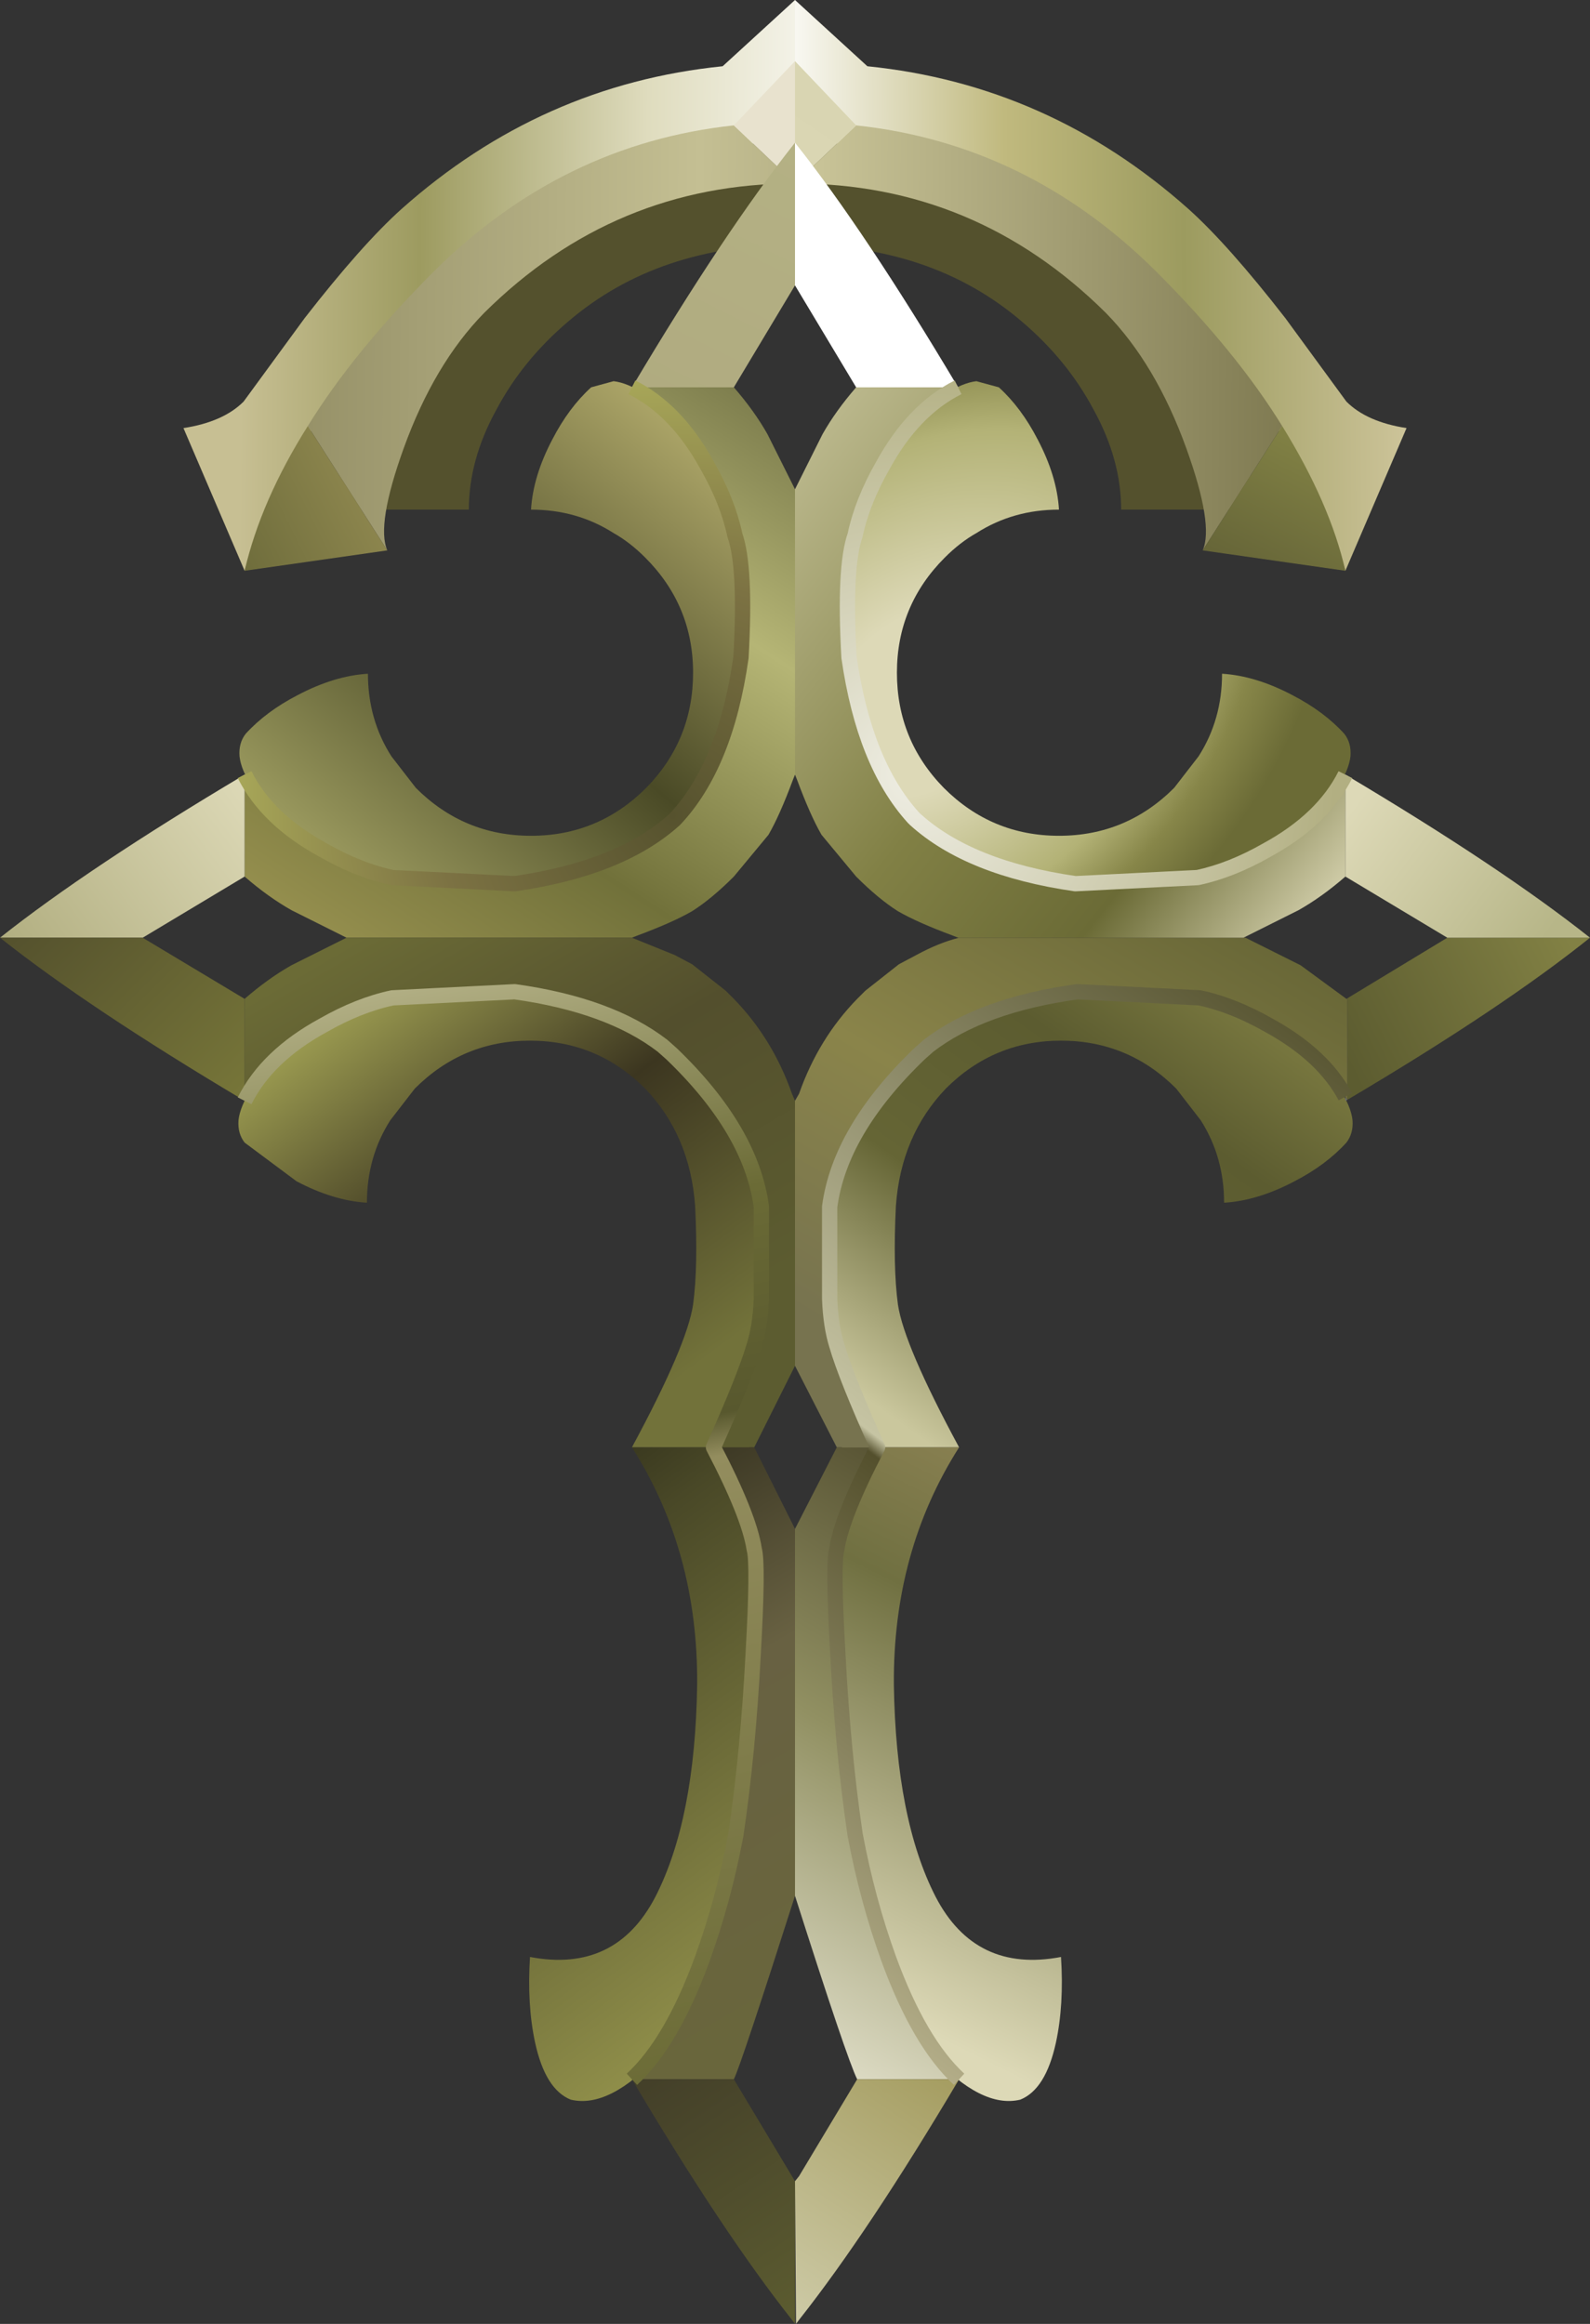 <?xml version="1.0" encoding="UTF-8" standalone="no"?>
<svg xmlns:xlink="http://www.w3.org/1999/xlink" height="114.0px" width="78.0px" xmlns="http://www.w3.org/2000/svg">
  <rect width="100%" height="100%" fill="#333333" stroke="none"/>
  <g transform="matrix(1.0, 0.0, 0.0, 1.0, 39.0, 54.0)">
    <path d="M0.0 -42.0 L0.0 -48.0 1.7 -47.6 8.9 -45.9 17.0 -44.0 23.0 -29.0 16.0 -29.0 Q16.0 -31.45 14.65 -33.9 13.35 -36.35 11.1 -38.25 6.7 -42.0 0.0 -42.0" fill="url(#gradient0)" fill-rule="evenodd" stroke="none"/>
    <path d="M0.0 -48.0 L0.0 -42.0 Q-6.7 -42.0 -11.1 -38.25 -13.35 -36.35 -14.65 -33.9 -16.0 -31.45 -16.0 -29.0 L-23.0 -29.0 -17.0 -44.0 -8.9 -45.9 -1.7 -47.6 0.0 -48.0" fill="url(#gradient1)" fill-rule="evenodd" stroke="none"/>
    <path d="M0.0 -54.0 L3.55 -50.75 Q12.45 -49.85 19.3 -43.75 21.25 -42.0 24.05 -38.4 L27.05 -34.3 Q28.05 -33.3 30.0 -33.0 L27.0 -26.0 Q25.4 -31.1 21.55 -35.85 20.15 -36.2 19.2 -37.15 17.95 -38.3 17.8 -40.15 13.75 -44.15 8.9 -45.85 5.6 -47.0 0.0 -47.0 L0.0 -54.0" fill="url(#gradient2)" fill-rule="evenodd" stroke="none"/>
    <path d="M0.0 -54.0 L0.0 -47.0 Q-5.6 -47.0 -8.9 -45.85 -13.75 -44.15 -17.8 -40.15 -17.95 -38.3 -19.2 -37.15 -20.15 -36.2 -21.55 -35.85 -25.4 -31.1 -27.0 -26.0 L-30.0 -33.0 Q-28.05 -33.3 -27.05 -34.3 L-24.05 -38.4 Q-21.25 -42.0 -19.3 -43.75 -12.45 -49.85 -3.55 -50.75 L0.0 -54.0" fill="url(#gradient3)" fill-rule="evenodd" stroke="none"/>
    <path d="M23.9 -33.1 L20.0 -27.0 Q20.55 -28.25 19.2 -32.0 17.7 -36.15 15.25 -38.65 8.85 -45.0 0.0 -45.0 L3.0 -47.85 Q11.4 -46.95 17.7 -40.7 21.65 -36.75 23.9 -33.1" fill="url(#gradient4)" fill-rule="evenodd" stroke="none"/>
    <path d="M0.0 -45.0 Q-8.85 -45.0 -15.25 -38.65 -17.7 -36.15 -19.2 -32.0 -20.55 -28.25 -20.0 -27.0 L-23.9 -33.1 Q-21.65 -36.75 -17.7 -40.7 -11.4 -46.95 -3.0 -47.85 L0.0 -45.0" fill="url(#gradient5)" fill-rule="evenodd" stroke="none"/>
    <path d="M23.9 -33.1 Q26.25 -29.3 27.0 -26.0 L20.0 -27.0 23.9 -33.1" fill="url(#gradient6)" fill-rule="evenodd" stroke="none"/>
    <path d="M-20.0 -27.0 L-27.0 -26.0 Q-26.2 -29.45 -23.9 -33.1 L-20.0 -27.0" fill="url(#gradient7)" fill-rule="evenodd" stroke="none"/>
    <path d="M0.0 -51.0 L3.0 -47.85 0.0 -45.0 0.0 -51.0" fill="url(#gradient8)" fill-rule="evenodd" stroke="none"/>
    <path d="M-3.0 -47.85 L0.0 -51.0 0.0 -45.0 -3.0 -47.85" fill="#e8e2ce" fill-rule="evenodd" stroke="none"/>
    <path d="M8.9 -35.3 L10.0 -35.0 Q11.1 -34.0 11.9 -32.45 12.85 -30.65 12.95 -29.0 10.7 -29.0 8.9 -27.85 8.1 -27.4 7.35 -26.65 5.0 -24.3 5.0 -21.0 5.0 -17.7 7.3 -15.35 9.65 -13.0 12.95 -13.0 16.25 -13.0 18.6 -15.35 L19.8 -16.9 Q20.95 -18.7 20.95 -20.95 22.6 -20.85 24.4 -19.9 25.95 -19.1 26.95 -18.0 27.3 -17.55 27.25 -16.9 27.1 -15.55 24.95 -13.35 21.3 -9.65 14.8 -9.0 L8.9 -9.55 Q6.55 -10.15 3.45 -11.45 L3.4 -11.45 3.45 -11.5 Q2.15 -14.6 1.55 -16.95 0.85 -19.9 1.0 -22.85 1.65 -29.35 5.35 -33.0 7.55 -35.15 8.9 -35.3" fill="url(#gradient9)" fill-rule="evenodd" stroke="none"/>
    <path d="M2.3 17.0 Q2.35 14.1 1.05 12.0 0.85 11.05 1.05 10.0 L1.4 8.9 1.1 6.9 Q0.95 3.95 1.65 1.0 2.25 -1.35 3.55 -4.45 L3.5 -4.5 3.55 -4.5 Q6.65 -5.8 9.0 -6.4 L14.9 -6.95 Q21.4 -6.3 25.05 -2.6 27.2 -0.4 27.35 0.95 27.4 1.6 27.05 2.05 26.05 3.15 24.5 3.95 22.7 4.9 21.05 5.0 21.05 2.75 19.9 0.95 L18.7 -0.6 Q16.35 -2.95 13.05 -2.95 9.75 -2.95 7.4 -0.6 5.2 1.7 4.95 5.15 4.8 8.15 5.05 10.0 5.35 12.0 8.05 17.0 L2.3 17.0" fill="url(#gradient10)" fill-rule="evenodd" stroke="none"/>
    <path d="M8.05 17.0 Q4.8 22.1 4.85 28.65 4.95 35.25 6.9 39.05 8.85 42.8 13.05 42.0 13.2 44.35 12.8 46.2 12.3 48.5 11.05 49.0 9.15 49.45 6.7 46.8 4.2 44.0 2.7 39.5 0.0 31.4 1.55 24.0 L2.05 22.0 2.3 17.05 2.3 17.0 8.05 17.0" fill="url(#gradient11)" fill-rule="evenodd" stroke="none"/>
    <path d="M-11.9 -32.45 Q-11.1 -34.0 -10.0 -35.0 L-8.9 -35.3 Q-7.55 -35.15 -5.35 -33.0 -1.65 -29.35 -1.0 -22.85 -0.85 -19.9 -1.55 -16.95 -2.15 -14.6 -3.45 -11.5 L-3.4 -11.45 -3.45 -11.45 Q-6.55 -10.15 -8.9 -9.55 L-14.8 -9.0 Q-21.3 -9.65 -24.95 -13.35 -27.1 -15.55 -27.25 -16.9 -27.3 -17.55 -26.95 -18.0 -25.95 -19.1 -24.4 -19.9 -22.6 -20.85 -20.95 -20.95 -20.95 -18.7 -19.8 -16.9 L-18.6 -15.35 Q-16.25 -13.0 -12.95 -13.0 -9.65 -13.0 -7.3 -15.35 -5.0 -17.7 -5.0 -21.0 -5.0 -24.3 -7.35 -26.65 -8.1 -27.4 -8.9 -27.85 -10.7 -29.0 -12.95 -29.0 -12.85 -30.65 -11.9 -32.45" fill="url(#gradient12)" fill-rule="evenodd" stroke="none"/>
    <path d="M-8.0 17.0 Q-5.3 12.0 -5.0 10.0 -4.75 8.15 -4.9 5.15 -5.15 1.7 -7.35 -0.6 -9.7 -2.95 -13.0 -2.95 -16.3 -2.95 -18.65 -0.6 L-19.85 0.95 Q-21.0 2.75 -21.0 5.0 -22.65 4.9 -24.45 3.95 L-27.0 2.05 Q-27.35 1.6 -27.3 0.95 -27.15 -0.4 -25.0 -2.6 -21.35 -6.3 -14.85 -6.95 L-8.95 -6.4 -3.5 -4.5 -3.45 -4.5 -3.5 -4.45 Q-2.2 -1.35 -1.6 1.0 -0.9 3.95 -1.05 6.9 L-1.35 8.9 -1.0 10.0 Q-0.8 11.05 -1.0 12.0 -2.3 14.1 -2.25 17.0 L-8.0 17.0" fill="url(#gradient13)" fill-rule="evenodd" stroke="none"/>
    <path d="M-8.0 17.0 L-2.25 17.0 -2.25 17.05 -2.0 22.0 -1.5 24.0 Q0.05 31.4 -2.65 39.5 -4.15 44.0 -6.65 46.8 -9.1 49.45 -11.0 49.0 -12.25 48.5 -12.75 46.2 -13.15 44.35 -13.0 42.0 -8.8 42.8 -6.85 39.05 -4.9 35.25 -4.8 28.65 -4.75 22.1 -8.0 17.0" fill="url(#gradient14)" fill-rule="evenodd" stroke="none"/>
    <path d="M27.1 -0.05 L27.0 0.0 27.0 -0.2 27.1 -0.05" fill="url(#gradient15)" fill-rule="evenodd" stroke="none"/>
    <path d="M27.05 -5.0 L32.0 -8.0 39.0 -8.0 Q34.7 -4.55 27.1 -0.05 L27.1 -5.0 27.05 -5.0" fill="url(#gradient16)" fill-rule="evenodd" stroke="none"/>
    <path d="M27.0 -0.2 Q25.9 -2.25 23.25 -3.7 21.5 -4.7 19.85 -5.05 L13.85 -5.35 Q9.15 -4.7 6.55 -2.7 L6.1 -2.3 Q2.2 1.45 1.7 5.2 L1.7 7.05 1.7 9.7 Q1.75 11.05 2.05 12.0 2.5 13.55 4.05 17.0 L2.05 17.0 0.0 13.0 0.0 0.0 0.2 -0.35 Q1.15 -3.05 3.05 -5.0 L3.45 -5.4 5.1 -6.7 5.95 -7.15 Q7.05 -7.75 8.05 -8.0 L22.1 -8.0 24.8 -6.65 27.05 -5.0 27.1 -5.0 27.1 -0.05 27.1 0.0 27.1 -0.05 27.0 -0.2" fill="url(#gradient17)" fill-rule="evenodd" stroke="none"/>
    <path d="M4.05 17.0 Q2.3 20.35 2.05 22.0 1.85 22.7 2.1 27.1 2.35 31.95 2.95 36.0 3.55 39.2 4.6 42.1 6.1 46.2 8.05 48.0 L3.05 48.0 Q2.55 47.0 0.0 39.0 L0.0 21.0 2.05 17.0 4.05 17.0" fill="url(#gradient18)" fill-rule="evenodd" stroke="none"/>
    <path d="M8.05 48.0 Q3.6 55.5 0.2 59.8 L0.05 60.0 0.0 53.0 0.2 52.75 3.05 48.0 8.05 48.0" fill="url(#gradient19)" fill-rule="evenodd" stroke="none"/>
    <path d="M-8.0 -35.0 Q-3.45 -42.65 0.0 -47.0 L0.0 -40.0 -3.0 -35.0 -8.0 -35.0" fill="url(#gradient20)" fill-rule="evenodd" stroke="none"/>
    <path d="M-3.0 -35.0 Q-2.0 -33.85 -1.35 -32.7 L0.0 -30.0 0.0 -16.0 -0.1 -15.75 Q-0.75 -14.0 -1.3 -13.05 L-3.0 -11.0 Q-4.1 -9.9 -5.05 -9.3 -6.0 -8.75 -7.75 -8.1 L-8.0 -8.0 -22.0 -8.0 -24.7 -9.35 Q-25.85 -10.0 -27.0 -11.0 L-27.0 -16.0 Q-25.9 -13.8 -23.15 -12.3 -21.4 -11.3 -19.75 -10.95 L-13.75 -10.65 Q-8.55 -11.4 -5.9 -13.8 -3.4 -16.45 -2.65 -21.75 -2.4 -26.2 -2.95 -27.75 -3.3 -29.4 -4.3 -31.15 -5.8 -33.9 -8.0 -35.0 L-3.0 -35.0" fill="url(#gradient21)" fill-rule="evenodd" stroke="none"/>
    <path d="M-27.0 -11.0 L-32.0 -8.0 -39.0 -8.0 Q-34.65 -11.45 -27.0 -16.0 L-27.0 -11.0" fill="url(#gradient22)" fill-rule="evenodd" stroke="none"/>
    <path d="M3.0 -35.0 L0.0 -40.0 0.0 -47.0 Q3.45 -42.65 8.0 -35.0 L3.0 -35.0" fill="#ffffff" fill-rule="evenodd" stroke="none"/>
    <path d="M8.0 -35.0 Q5.8 -33.9 4.3 -31.15 3.3 -29.4 2.95 -27.75 2.4 -26.2 2.65 -21.75 3.4 -16.55 5.8 -13.9 L5.9 -13.8 Q8.55 -11.4 13.75 -10.65 L19.75 -10.95 Q21.4 -11.3 23.15 -12.3 25.9 -13.8 27.0 -16.0 L27.0 -11.0 Q25.85 -10.0 24.7 -9.35 L22.0 -8.0 8.0 -8.0 7.75 -8.1 Q6.0 -8.75 5.05 -9.3 4.1 -9.9 3.0 -11.0 L1.3 -13.05 Q0.75 -14.0 0.1 -15.75 L0.0 -16.0 0.0 -30.0 1.35 -32.7 Q2.0 -33.85 3.0 -35.0 L8.0 -35.0" fill="url(#gradient23)" fill-rule="evenodd" stroke="none"/>
    <path d="M27.0 -16.0 Q34.65 -11.45 39.0 -8.0 L32.0 -8.0 27.0 -11.0 27.0 -16.0" fill="url(#gradient24)" fill-rule="evenodd" stroke="none"/>
    <path d="M-27.0 -5.0 Q-25.85 -6.0 -24.7 -6.65 L-22.0 -8.0 -8.0 -8.0 -5.9 -7.15 -5.05 -6.7 -3.4 -5.4 -3.0 -5.0 Q-1.1 -3.05 -0.15 -0.35 L0.0 0.0 0.0 13.0 -2.0 17.0 -4.0 17.0 Q-2.45 13.55 -2.0 12.0 -1.7 11.05 -1.65 9.7 L-1.65 7.05 -1.65 5.2 Q-2.15 1.45 -6.05 -2.3 L-6.5 -2.7 Q-9.1 -4.7 -13.75 -5.35 L-19.75 -5.05 Q-21.4 -4.7 -23.15 -3.7 -25.9 -2.2 -27.0 0.0 L-27.0 -5.0" fill="url(#gradient25)" fill-rule="evenodd" stroke="none"/>
    <path d="M-27.0 0.0 Q-34.65 -4.55 -39.0 -8.0 L-32.0 -8.0 -27.0 -5.0 -27.0 0.0" fill="url(#gradient26)" fill-rule="evenodd" stroke="none"/>
    <path d="M-2.0 17.0 L0.0 21.0 0.0 39.0 Q-2.65 47.3 -3.0 48.0 L-8.0 48.0 Q-6.05 46.2 -4.55 42.1 -3.5 39.2 -2.9 36.0 -2.3 31.95 -2.05 27.1 -1.8 22.7 -2.0 22.0 -2.25 20.35 -4.0 17.0 L-2.0 17.0" fill="url(#gradient27)" fill-rule="evenodd" stroke="none"/>
    <path d="M-3.0 48.0 L-0.15 52.75 0.0 53.0 0.0 60.0 -0.15 59.8 Q-3.55 55.5 -8.0 48.0 L-3.0 48.0" fill="url(#gradient28)" fill-rule="evenodd" stroke="none"/>
    <path d="M8.0 -35.0 Q5.8 -33.9 4.3 -31.15 3.3 -29.4 2.95 -27.75 2.4 -26.2 2.65 -21.75 3.4 -16.55 5.8 -13.9 L5.9 -13.8 Q8.55 -11.4 13.75 -10.65 L19.75 -10.95 Q21.4 -11.3 23.15 -12.3 25.9 -13.8 27.0 -16.0" fill="none" stroke="url(#gradient29)" stroke-linecap="butt" stroke-linejoin="round" stroke-width="0.75"/>
    <path d="M-8.0 -35.0 Q-5.8 -33.9 -4.3 -31.15 -3.3 -29.4 -2.95 -27.75 -2.4 -26.2 -2.65 -21.75 -3.4 -16.45 -5.9 -13.8 -8.55 -11.4 -13.75 -10.65 L-19.75 -10.95 Q-21.4 -11.3 -23.15 -12.3 -25.9 -13.8 -27.0 -16.0" fill="none" stroke="url(#gradient30)" stroke-linecap="butt" stroke-linejoin="round" stroke-width="0.75"/>
    <path d="M27.0 -0.2 Q25.9 -2.25 23.25 -3.7 21.5 -4.7 19.85 -5.05 L13.85 -5.35 Q9.15 -4.7 6.55 -2.7 L6.1 -2.3 Q2.2 1.45 1.7 5.2 L1.7 7.05 1.7 9.7 Q1.75 11.05 2.05 12.0 2.5 13.55 4.05 17.0 2.3 20.35 2.05 22.0 1.85 22.7 2.1 27.1 2.35 31.95 2.95 36.0 3.55 39.2 4.6 42.1 6.1 46.2 8.05 48.0" fill="none" stroke="url(#gradient31)" stroke-linecap="butt" stroke-linejoin="round" stroke-width="0.75"/>
    <path d="M-27.0 0.0 Q-25.9 -2.2 -23.15 -3.7 -21.4 -4.7 -19.75 -5.05 L-13.75 -5.35 Q-9.1 -4.7 -6.5 -2.7 L-6.05 -2.3 Q-2.15 1.45 -1.65 5.2 L-1.65 7.05 -1.65 9.7 Q-1.7 11.05 -2.0 12.0 -2.45 13.55 -4.0 17.0 -2.25 20.35 -2.0 22.0 -1.8 22.7 -2.05 27.1 -2.3 31.95 -2.9 36.0 -3.5 39.2 -4.55 42.1 -6.05 46.2 -8.0 48.0" fill="none" stroke="url(#gradient32)" stroke-linecap="butt" stroke-linejoin="round" stroke-width="0.75"/>
  </g>
  <defs>
    <linearGradient gradientTransform="matrix(-0.025, 4.0E-4, 2.0E-4, 0.012, 0.0, -38.5)" gradientUnits="userSpaceOnUse" id="gradient0" spreadMethod="pad" x1="-819.2" x2="819.2">
      <stop offset="0.0" stop-color="#54512d"/>
      <stop offset="0.533" stop-color="#54512d"/>
      <stop offset="1.0" stop-color="#54512d"/>
    </linearGradient>
    <linearGradient gradientTransform="matrix(0.025, 4.0E-4, -2.0E-4, 0.012, 0.0, -38.5)" gradientUnits="userSpaceOnUse" id="gradient1" spreadMethod="pad" x1="-819.2" x2="819.2">
      <stop offset="0.0" stop-color="#54512d"/>
      <stop offset="0.533" stop-color="#54512d"/>
      <stop offset="1.0" stop-color="#636363"/>
    </linearGradient>
    <linearGradient gradientTransform="matrix(-0.037, 2.0E-4, 1.0E-4, 0.017, -0.05, -40.3)" gradientUnits="userSpaceOnUse" id="gradient2" spreadMethod="pad" x1="-819.2" x2="819.2">
      <stop offset="0.0" stop-color="#cec59b"/>
      <stop offset="0.184" stop-color="#9c9b5f"/>
      <stop offset="0.329" stop-color="#c0b97e"/>
      <stop offset="0.518" stop-color="#ffffff"/>
      <stop offset="0.725" stop-color="#d2cfa0"/>
      <stop offset="0.863" stop-color="#9c9b5f"/>
      <stop offset="1.0" stop-color="#ddd9b7"/>
    </linearGradient>
    <linearGradient gradientTransform="matrix(0.037, 2.0E-4, -1.0E-4, 0.017, 3.05, -29.3)" gradientUnits="userSpaceOnUse" id="gradient3" spreadMethod="pad" x1="-819.2" x2="819.2">
      <stop offset="0.0" stop-color="#c7bf93"/>
      <stop offset="0.145" stop-color="#9d9b60"/>
      <stop offset="0.329" stop-color="#dfdcbe"/>
      <stop offset="0.518" stop-color="#ffffff"/>
      <stop offset="0.725" stop-color="#dfdcbe"/>
      <stop offset="0.843" stop-color="#9d9b60"/>
      <stop offset="1.0" stop-color="#c7bf93"/>
    </linearGradient>
    <linearGradient gradientTransform="matrix(0.033, 1.0E-4, -1.0E-4, 0.015, -0.1, -38.4)" gradientUnits="userSpaceOnUse" id="gradient4" spreadMethod="pad" x1="-819.2" x2="819.2">
      <stop offset="0.0" stop-color="#9d9b60"/>
      <stop offset="0.518" stop-color="#c9c498"/>
      <stop offset="1.0" stop-color="#767149"/>
    </linearGradient>
    <linearGradient gradientTransform="matrix(0.033, 1.0E-4, -1.0E-4, 0.015, -5.65, -43.75)" gradientUnits="userSpaceOnUse" id="gradient5" spreadMethod="pad" x1="-819.2" x2="819.2">
      <stop offset="0.0" stop-color="#827d55"/>
      <stop offset="0.518" stop-color="#c4bf93"/>
      <stop offset="1.0" stop-color="#827d55"/>
    </linearGradient>
    <linearGradient gradientTransform="matrix(0.002, -0.004, 0.004, 0.002, 24.95, -28.05)" gradientUnits="userSpaceOnUse" id="gradient6" spreadMethod="pad" x1="-819.2" x2="819.2">
      <stop offset="0.0" stop-color="#646337"/>
      <stop offset="1.0" stop-color="#808044"/>
    </linearGradient>
    <linearGradient gradientTransform="matrix(0.004, -0.003, -0.002, -0.004, -24.9, -28.45)" gradientUnits="userSpaceOnUse" id="gradient7" spreadMethod="pad" x1="-819.2" x2="819.2">
      <stop offset="0.0" stop-color="#6a6939"/>
      <stop offset="1.0" stop-color="#8d864e"/>
    </linearGradient>
    <linearGradient gradientTransform="matrix(0.002, -0.003, 0.003, 0.002, 1.3, -47.45)" gradientUnits="userSpaceOnUse" id="gradient8" spreadMethod="pad" x1="-819.2" x2="819.2">
      <stop offset="0.0" stop-color="#dad6b4"/>
      <stop offset="1.0" stop-color="#d9d5b1"/>
    </linearGradient>
    <radialGradient cx="0" cy="0" fx="89.6" fy="0" gradientTransform="matrix(0.013, 0.016, -0.022, 0.018, 5.5, -20.7)" gradientUnits="userSpaceOnUse" id="gradient9" r="819.2" spreadMethod="pad">
      <stop offset="0.239" stop-color="#ddd9b7"/>
      <stop offset="0.647" stop-color="#b3b276"/>
      <stop offset="0.824" stop-color="#878649"/>
      <stop offset="1.0" stop-color="#6b6b36"/>
    </radialGradient>
    <linearGradient gradientTransform="matrix(0.01, -0.014, 0.028, 0.02, 22.85, 12.9)" gradientUnits="userSpaceOnUse" id="gradient10" spreadMethod="pad" x1="-819.2" x2="819.2">
      <stop offset="0.051" stop-color="#cac79d"/>
      <stop offset="0.424" stop-color="#656535"/>
      <stop offset="0.757" stop-color="#5c5c30"/>
      <stop offset="1.0" stop-color="#7a7940"/>
    </linearGradient>
    <linearGradient gradientTransform="matrix(0.015, -0.028, 0.03, 0.015, 14.0, 21.1)" gradientUnits="userSpaceOnUse" id="gradient11" spreadMethod="pad" x1="-819.2" x2="819.2">
      <stop offset="0.012" stop-color="#ddd9b7"/>
      <stop offset="0.38" stop-color="#707041"/>
      <stop offset="0.553" stop-color="#8d8354"/>
    </linearGradient>
    <linearGradient gradientTransform="matrix(0.011, -0.013, 0.012, 0.01, -14.1, -22.15)" gradientUnits="userSpaceOnUse" id="gradient12" spreadMethod="pad" x1="-819.2" x2="819.2">
      <stop offset="0.0" stop-color="#9d9c60"/>
      <stop offset="0.478" stop-color="#4a4a26"/>
      <stop offset="1.0" stop-color="#aca568"/>
    </linearGradient>
    <linearGradient gradientTransform="matrix(-0.019, -0.025, 0.027, -0.02, -14.15, 21.05)" gradientUnits="userSpaceOnUse" id="gradient13" spreadMethod="pad" x1="-819.2" x2="819.2">
      <stop offset="0.518" stop-color="#72723a"/>
      <stop offset="0.776" stop-color="#3c3620"/>
      <stop offset="1.0" stop-color="#9e9e52"/>
    </linearGradient>
    <linearGradient gradientTransform="matrix(-0.019, -0.025, 0.027, -0.02, -14.15, 21.05)" gradientUnits="userSpaceOnUse" id="gradient14" spreadMethod="pad" x1="-819.2" x2="819.2">
      <stop offset="0.0" stop-color="#908f4a"/>
      <stop offset="0.427" stop-color="#494827"/>
      <stop offset="0.533" stop-color="#32311b"/>
    </linearGradient>
    <linearGradient gradientTransform="matrix(0.007, -0.003, 0.002, 0.004, 33.0, -4.0)" gradientUnits="userSpaceOnUse" id="gradient15" spreadMethod="pad" x1="-819.2" x2="819.2">
      <stop offset="0.0" stop-color="#6d6d6d"/>
      <stop offset="1.0" stop-color="#7b7b7b"/>
    </linearGradient>
    <linearGradient gradientTransform="matrix(0.007, -0.003, 0.002, 0.004, 33.0, -4.0)" gradientUnits="userSpaceOnUse" id="gradient16" spreadMethod="pad" x1="-819.2" x2="819.2">
      <stop offset="0.0" stop-color="#5c5c30"/>
      <stop offset="1.0" stop-color="#828144"/>
    </linearGradient>
    <linearGradient gradientTransform="matrix(0.024, -0.041, -0.036, -0.021, 19.55, 26.0)" gradientUnits="userSpaceOnUse" id="gradient17" spreadMethod="pad" x1="-819.2" x2="819.2">
      <stop offset="0.549" stop-color="#77734f"/>
      <stop offset="0.714" stop-color="#8a844a"/>
      <stop offset="0.957" stop-color="#5e5e31"/>
      <stop offset="1.0" stop-color="#6c6c36"/>
    </linearGradient>
    <linearGradient gradientTransform="matrix(0.024, -0.041, -0.036, -0.021, 19.55, 26.0)" gradientUnits="userSpaceOnUse" id="gradient18" spreadMethod="pad" x1="-819.2" x2="819.2">
      <stop offset="0.114" stop-color="#eae8d5"/>
      <stop offset="0.333" stop-color="#919062"/>
      <stop offset="0.533" stop-color="#4d482b"/>
    </linearGradient>
    <linearGradient gradientTransform="matrix(0.005, -0.007, 0.006, 0.004, 4.0, 54.0)" gradientUnits="userSpaceOnUse" id="gradient19" spreadMethod="pad" x1="-819.2" x2="819.2">
      <stop offset="0.0" stop-color="#cdcaa6"/>
      <stop offset="1.0" stop-color="#a59d61"/>
    </linearGradient>
    <linearGradient gradientTransform="matrix(0.004, -0.008, 0.006, 0.003, -4.0, -41.0)" gradientUnits="userSpaceOnUse" id="gradient20" spreadMethod="pad" x1="-819.2" x2="819.2">
      <stop offset="0.0" stop-color="#b0ab80"/>
      <stop offset="1.0" stop-color="#b4b184"/>
    </linearGradient>
    <linearGradient gradientTransform="matrix(0.018, -0.028, 0.02, 0.013, -19.5, -27.5)" gradientUnits="userSpaceOnUse" id="gradient21" spreadMethod="pad" x1="-819.2" x2="819.2">
      <stop offset="0.071" stop-color="#a79e58"/>
      <stop offset="0.349" stop-color="#71713a"/>
      <stop offset="0.596" stop-color="#b5b575"/>
      <stop offset="1.0" stop-color="#3d3d1f"/>
    </linearGradient>
    <linearGradient gradientTransform="matrix(0.007, -0.005, 0.003, 0.004, -33.0, -12.0)" gradientUnits="userSpaceOnUse" id="gradient22" spreadMethod="pad" x1="-819.2" x2="819.2">
      <stop offset="0.0" stop-color="#b2af81"/>
      <stop offset="1.0" stop-color="#ddd9b7"/>
    </linearGradient>
    <linearGradient gradientTransform="matrix(-0.026, -0.021, 0.015, -0.019, 19.5, -27.5)" gradientUnits="userSpaceOnUse" id="gradient23" spreadMethod="pad" x1="-819.2" x2="819.2">
      <stop offset="0.0" stop-color="#ffffff"/>
      <stop offset="0.184" stop-color="#ddd9b7"/>
      <stop offset="0.357" stop-color="#6b6b36"/>
      <stop offset="0.537" stop-color="#818045"/>
      <stop offset="1.0" stop-color="#ddd9b7"/>
    </linearGradient>
    <linearGradient gradientTransform="matrix(-0.005, -0.005, 0.003, -0.004, 32.7, -12.0)" gradientUnits="userSpaceOnUse" id="gradient24" spreadMethod="pad" x1="-819.2" x2="819.2">
      <stop offset="0.004" stop-color="#b7b688"/>
      <stop offset="1.0" stop-color="#ddd9b7"/>
    </linearGradient>
    <linearGradient gradientTransform="matrix(-0.024, -0.041, 0.036, -0.021, -19.45, 26.0)" gradientUnits="userSpaceOnUse" id="gradient25" spreadMethod="pad" x1="-819.2" x2="819.2">
      <stop offset="0.573" stop-color="#5c5c30"/>
      <stop offset="0.745" stop-color="#534f2d"/>
      <stop offset="0.89" stop-color="#6b6b36"/>
    </linearGradient>
    <linearGradient gradientTransform="matrix(0.006, 0.006, -0.003, 0.003, -33.0, -4.0)" gradientUnits="userSpaceOnUse" id="gradient26" spreadMethod="pad" x1="-819.2" x2="819.2">
      <stop offset="0.0" stop-color="#54512d"/>
      <stop offset="1.0" stop-color="#777639"/>
    </linearGradient>
    <linearGradient gradientTransform="matrix(-0.024, -0.041, 0.036, -0.021, -19.45, 26.0)" gradientUnits="userSpaceOnUse" id="gradient27" spreadMethod="pad" x1="-819.2" x2="819.2">
      <stop offset="0.0" stop-color="#6a6a37"/>
      <stop offset="0.373" stop-color="#686142"/>
      <stop offset="0.498" stop-color="#3d3925"/>
    </linearGradient>
    <linearGradient gradientTransform="matrix(-0.004, -0.008, 0.006, -0.004, -4.0, 54.0)" gradientUnits="userSpaceOnUse" id="gradient28" spreadMethod="pad" x1="-819.2" x2="819.2">
      <stop offset="0.0" stop-color="#5c5c30"/>
      <stop offset="0.988" stop-color="#433f29"/>
    </linearGradient>
    <radialGradient cx="0" cy="0" gradientTransform="matrix(0.025, 0.0, 0.0, 0.025, 6.0, -16.0)" gradientUnits="userSpaceOnUse" id="gradient29" r="819.2" spreadMethod="pad">
      <stop offset="0.0" stop-color="#efeee4"/>
      <stop offset="1.0" stop-color="#b2af82"/>
    </radialGradient>
    <radialGradient cx="0" cy="0" gradientTransform="matrix(0.026, 0.0, 0.0, 0.026, -6.0, -14.0)" gradientUnits="userSpaceOnUse" id="gradient30" r="819.2" spreadMethod="pad">
      <stop offset="0.0" stop-color="#56522e"/>
      <stop offset="0.537" stop-color="#7c7243"/>
      <stop offset="1.0" stop-color="#a7a658"/>
    </radialGradient>
    <linearGradient gradientTransform="matrix(0.02, -0.026, 0.041, 0.031, -0.5, 8.95)" gradientUnits="userSpaceOnUse" id="gradient31" spreadMethod="pad" x1="-819.2" x2="819.2">
      <stop offset="0.0" stop-color="#b5af8a"/>
      <stop offset="0.424" stop-color="#54502d"/>
      <stop offset="0.439" stop-color="#c6c4a3"/>
      <stop offset="1.0" stop-color="#53502d"/>
    </linearGradient>
    <linearGradient gradientTransform="matrix(-0.006, -0.034, 0.05, -0.01, -18.9, 22.35)" gradientUnits="userSpaceOnUse" id="gradient32" spreadMethod="pad" x1="-819.2" x2="819.2">
      <stop offset="0.0" stop-color="#6b6b36"/>
      <stop offset="0.533" stop-color="#938d5e"/>
      <stop offset="0.569" stop-color="#58582e"/>
      <stop offset="0.757" stop-color="#6b6b36"/>
      <stop offset="1.0" stop-color="#b6b389"/>
    </linearGradient>
  </defs>
</svg>
